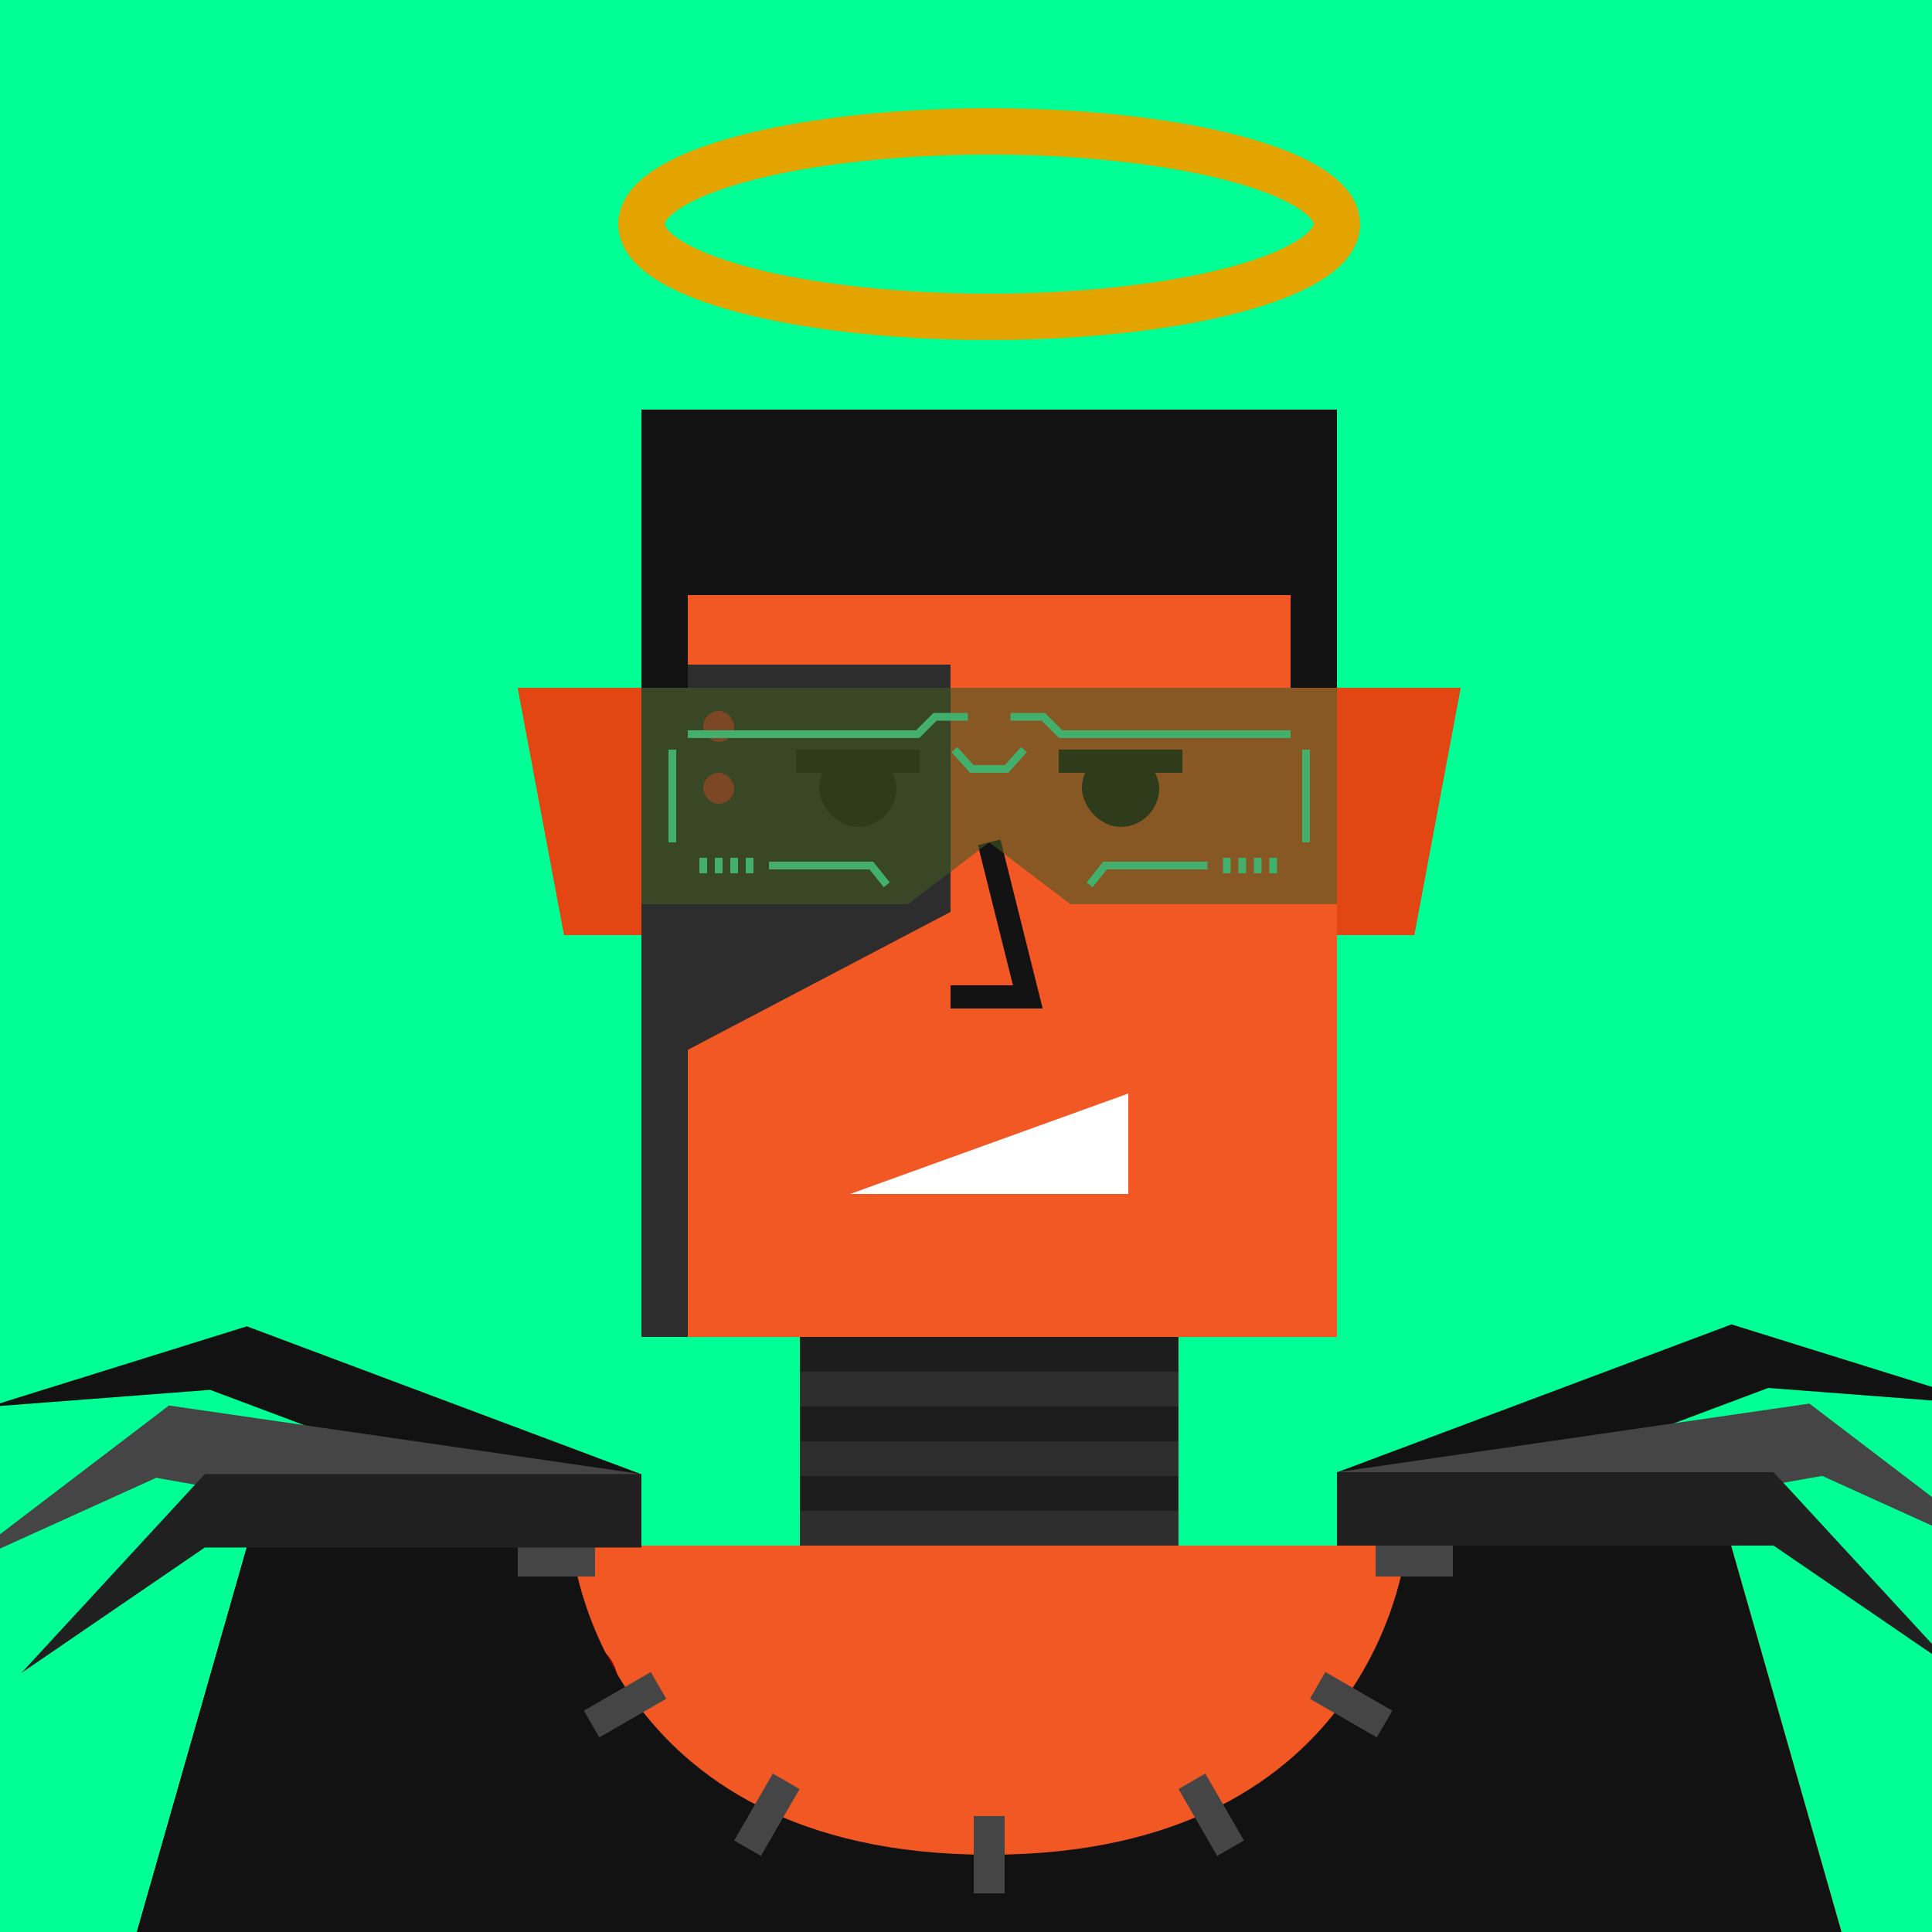 <svg xmlns="http://www.w3.org/2000/svg" viewBox="0 0 500 500"><rect x="0" y="0" width="500" height="500" fill="#333333" stroke="none"/><g id="layer1"><svg width="512" height="512" viewBox="0 0 512 512" fill="none" xmlns="http://www.w3.org/2000/svg">
<rect width="512" height="512" fill="#00FF94"/>
<path d="M134 178H167V242H146L134 178Z" fill="#E24713"/>
<path d="M378 178H345V242H366L378 178Z" fill="#E24713"/>
<rect x="207" y="346" width="98" height="54" fill="#E24713"/>
<path d="M64 400H448L480 512H32L64 400Z" fill="#F15824"/>
<rect x="166" y="106" width="180" height="240" fill="#F15824"/>
</svg>
</g><g id="layer2"><svg width="512" height="512" viewBox="0 0 512 512" fill="none" xmlns="http://www.w3.org/2000/svg">
    <path d="M134 178H166V242H146L134 178Z" fill="#E24713"/>
    <path d="M378 178H346V242H366L378 178Z" fill="#E24713"/>
    <rect x="207" y="346" width="98" height="9" fill="#1D1D1D"/>
    <rect x="207" y="355" width="98" height="9" fill="#2D2D2D"/>
    <rect x="207" y="364" width="98" height="9" fill="#1D1D1D"/>
    <rect x="207" y="373" width="98" height="9" fill="#2D2D2D"/>
    <rect x="207" y="382" width="98" height="9" fill="#1D1D1D"/>
    <rect x="207" y="391" width="98" height="9" fill="#2D2D2D"/>
    <path d="M64 400H448L480 512H32L64 400Z" fill="#F15824"/>
    <path d="M64 400H120V488H76V512H32L64 400Z" fill="#2D2D2D"/>
    <rect x="166" y="106" width="180" height="240" fill="#F15824"/>
    <path d="M166 172H246V236L166 278V172Z" fill="#2D2D2D"/>
    <rect id="rect1" x="182" y="184" width="8" height="8" rx="4" fill="#D22D27">
    <animate attributeName="fill" values="#D22D27;#FF0900;#FF0900;#D22D27;#D22D27;#FF0900;#FF0900;#D22D27;#D22D27;#FF0900;#FF0900;#D22D27;#D22D27" keyTimes="0;0.01;0.05;0.09;0.2;0.21;0.25;0.29;0.8;0.81;0.85;0.89;1" dur="3s" repeatCount="indefinite" />
    </rect>
    <rect id="rect2" x="182" y="200" width="8" height="8" rx="4" fill="#D22D27">
    <animate attributeName="fill" values="#D22D27;#C2FD52;#C2FD52;#D22D27;#D22D27;#C2FD52;#C2FD52;#D22D27;#D22D27;#C2FD52;#C2FD52;#D22D27;#D22D27" keyTimes="0;0.01;0.05;0.09;0.4;0.41;0.45;0.49;0.6;0.61;0.65;0.69;1" dur="3.2s" repeatCount="indefinite" />
    </rect>
    <circle id="circle1" cx="92" cy="436" r="12" fill="#D22D27">
       <animate attributeName="fill" values="#D22D27;#FF0900;#FF0900;#D22D27;#D22D27;#FF0900;#FF0900;#D22D27;#D22D27;#FF0900;#FF0900;#D22D27;#D22D27" keyTimes="0;0.01;0.05;0.09;0.4;0.41;0.45;0.49;0.6;0.61;0.65;0.69;1" dur="2.8s" repeatCount="indefinite" />
    </circle>
    <rect x="302" y="106" width="44" height="48" fill="#2D2D2D"/>
    <rect x="166" y="242" width="12" height="104" fill="#2D2D2D"/>
    <circle id="circle2" cx="148" cy="436" r="12" fill="#7B0000">
       <animate attributeName="fill" values="#D22D27;#C2FD52;#C2FD52;#D22D27;#D22D27;#C2FD52;#C2FD52;#D22D27;#D22D27;#C2FD52;#C2FD52;#D22D27;#D22D27" keyTimes="0;0.01;0.05;0.09;0.2;0.21;0.25;0.29;0.8;0.81;0.85;0.89;1" dur="2.9s" repeatCount="indefinite" />
    </circle>
    <path d="M256 218L266 258H246" stroke="#121212" stroke-width="6"/>
</svg>
</g><g id="layer3"><svg width="512" height="512" viewBox="0 0 512 512" fill="none" xmlns="http://www.w3.org/2000/svg">
<path d="M166 106H346V154L166 154V106Z" fill="#121212"/>
<rect x="166" y="154" width="12" height="24" fill="#121212"/>
<rect x="334" y="154" width="12" height="24" fill="#121212"/>
<ellipse cx="256" cy="58" rx="90" ry="24" stroke="#E4A400" stroke-width="12"/>
</svg>
</g><g id="layer4"><svg width="512" height="512" viewBox="0 0 512 512" fill="none" xmlns="http://www.w3.org/2000/svg">
<g clip-path="url(#clip0_453_11771)">
<path d="M64 400H148C148 400 155 480 256 480C357 480 364 400 364 400H448L480 512H32L64 400Z" fill="#121212"/>
<path d="M346.001 381.044L355.501 397.499L457.615 359.204L515.001 363.6L448.115 342.75L346.001 381.044Z" fill="#121212"/>
<path d="M346.004 381.001L391.811 396.026L471.581 381.961L524.002 405.719L468.281 363.249L346.004 381.001Z" fill="#454545"/>
<path d="M346.002 381V400H459.002L506.502 432.5L459.002 381H346.002Z" fill="#202020"/>
<rect x="134" y="400" width="20" height="8" fill="#454545"/>
<rect x="252" y="490" width="20" height="8" transform="rotate(-90 252 490)" fill="#454545"/>
<rect x="151.105" y="442.715" width="20" height="8" transform="rotate(-30 151.105 442.715)" fill="#454545"/>
<rect x="190" y="476.32" width="20" height="8" transform="rotate(-60 190 476.32)" fill="#454545"/>
<rect width="20" height="8" transform="matrix(-0.5 -0.866 -0.866 0.5 321.928 476.32)" fill="#454545"/>
<rect width="20" height="8" transform="matrix(-0.866 -0.5 -0.5 0.866 360.32 442.715)" fill="#454545"/>
<rect x="356" y="400" width="20" height="8" fill="#454545"/>
<path d="M166.001 381.541L156.501 397.995L54.387 359.7L-2.999 364.096L63.887 343.246L166.001 381.541Z" fill="#121212"/>
<path d="M165.998 381.497L120.191 396.522L40.421 382.457L-12.001 406.215L43.721 363.745L165.998 381.497Z" fill="#454545"/>
<path d="M166 381.496V400.496H53L5.5 432.996L53 381.496H166Z" fill="#202020"/>
</g>
<defs>
<clipPath id="clip0_453_11771">
<rect width="512" height="512" fill="white"/>
</clipPath>
</defs>
</svg>
</g><g id="layer5"><svg></svg></g><g id="layer6"><svg width="512" height="512" viewBox="0 0 512 512" fill="none" xmlns="http://www.w3.org/2000/svg">
<path d="M292 309H220L292 283V309Z" fill="white"/>
</svg>
</g><g id="layer7"><svg width="512" height="512" viewBox="0 0 512 512" fill="none" xmlns="http://www.w3.org/2000/svg">
    <rect x="212" y="194" width="20" height="20" rx="10" fill="#121212">
        <animate attributeName="x" values="206;218;218;206;206" keyTimes="0;0.05;0.5;0.55;1" dur="4s" repeatCount="indefinite" />
    </rect>
    <rect x="280" y="194" width="20" height="20" rx="10" fill="#121212">
        <animate attributeName="x" values="274;286;286;274;274" keyTimes="0;0.05;0.5;0.55;1" dur="4s" repeatCount="indefinite" />
    </rect>
    <path d="M206 197H238" stroke="#121212" stroke-width="6"/>
    <path d="M274 197H306" stroke="#121212" stroke-width="6"/>
</svg>
</g><g id="layer8"><svg width="512" height="512" viewBox="0 0 512 512" fill="none" xmlns="http://www.w3.org/2000/svg">
<path d="M166 178H346V234H277L256 218L235 234H166V178Z" fill="#425824" fill-opacity="0.6"/>
<path d="M199 224H225.5L229.5 229" stroke="#42B06C" stroke-width="2"/>
<path d="M312.5 224H286L282 229" stroke="#42B06C" stroke-width="2"/>
<path d="M174 194V218" stroke="#42B06C" stroke-width="2"/>
<path d="M182 222V226" stroke="#42B06C" stroke-width="2"/>
<path d="M329.5 222V226" stroke="#42B06C" stroke-width="2"/>
<path d="M186 222V226" stroke="#42B06C" stroke-width="2"/>
<path d="M325.5 222V226" stroke="#42B06C" stroke-width="2"/>
<path d="M190 222V226" stroke="#42B06C" stroke-width="2"/>
<path d="M321.5 222V226" stroke="#42B06C" stroke-width="2"/>
<path d="M194 222V226" stroke="#42B06C" stroke-width="2"/>
<path d="M317.5 222V226" stroke="#42B06C" stroke-width="2"/>
<path d="M338 194V218" stroke="#42B06C" stroke-width="2"/>
<path d="M178 190H237.5L242 185.5H250.5" stroke="#42B06C" stroke-width="2"/>
<path d="M334 190H274.5L270 185.5H261.5" stroke="#42B06C" stroke-width="2"/>
<path d="M247 194L251.5 199H260.5L265 194" stroke="#42B06C" stroke-width="2"/>
</svg>
</g></svg>